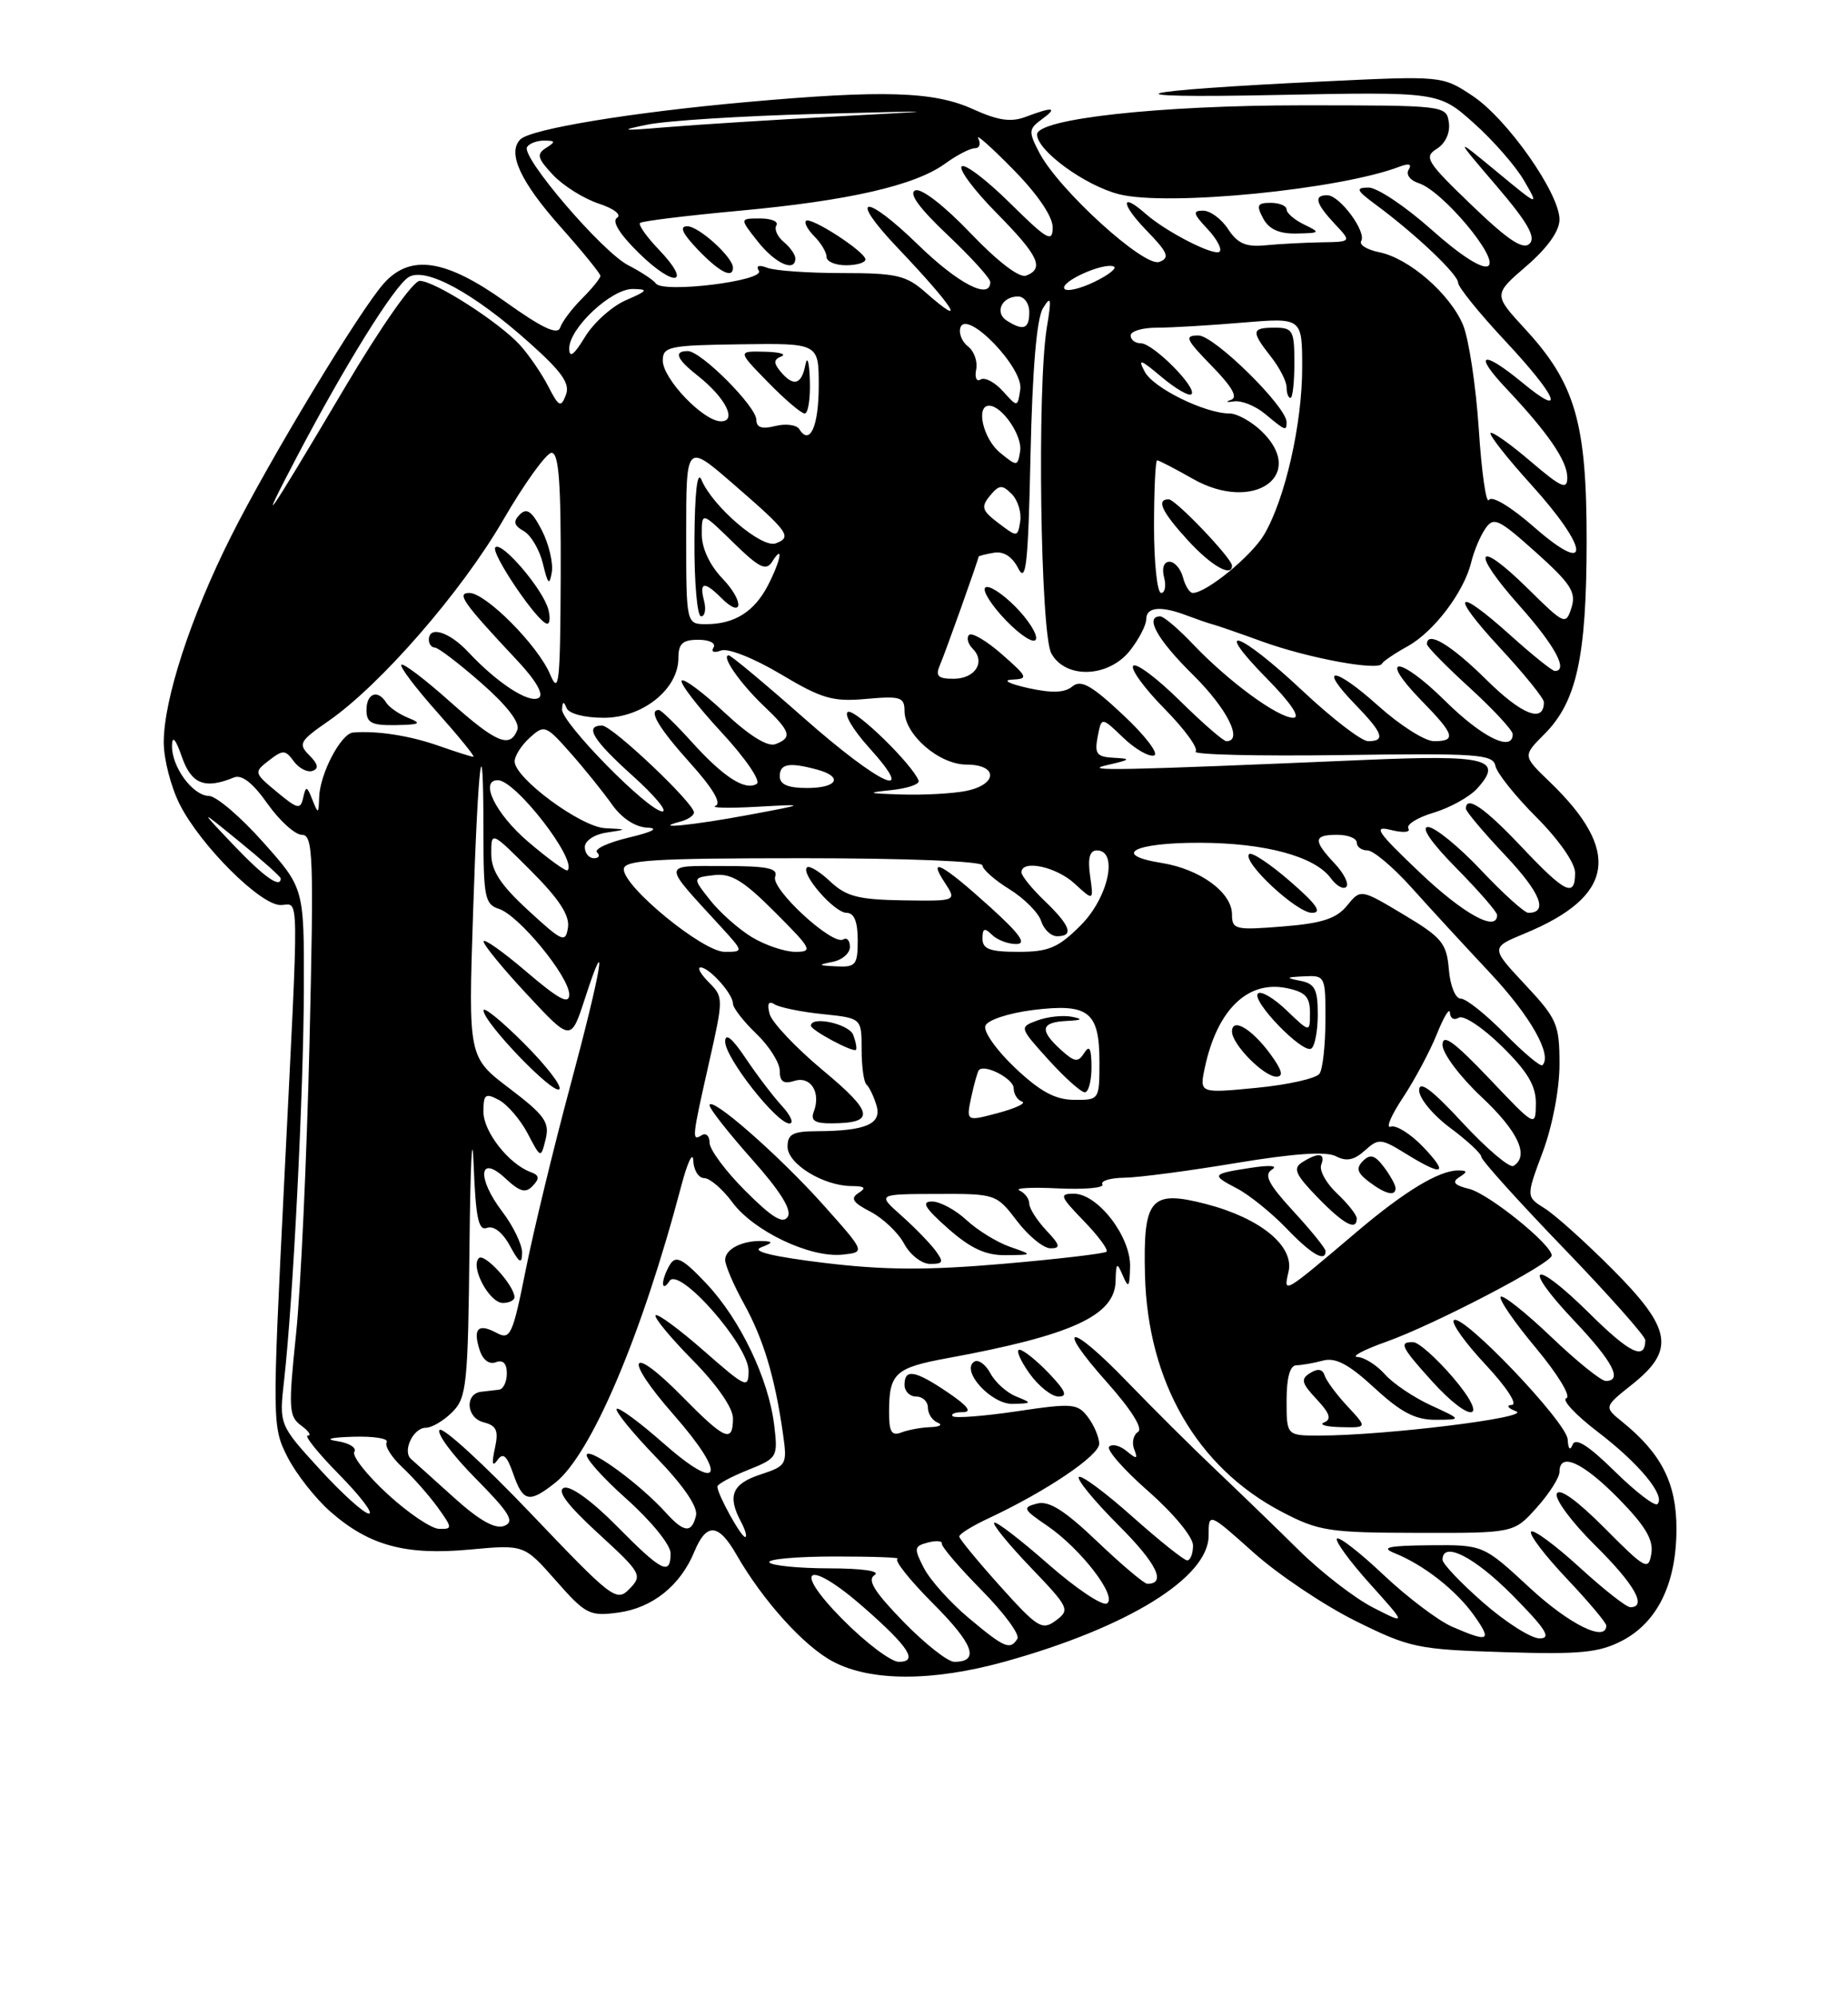 <?xml version="1.0" encoding="UTF-8" standalone="no"?>
<!DOCTYPE svg PUBLIC "-//W3C//DTD SVG 1.1//EN" "http://www.w3.org/Graphics/SVG/1.1/DTD/svg11.dtd" >
<svg xmlns="http://www.w3.org/2000/svg" xmlns:xlink="http://www.w3.org/1999/xlink" version="1.1" viewBox="0 0 237 256">
 <g >
 <path fill="currentColor"
d=" M 128.85 212.98 C 144.63 208.60 155.00 202.20 155.00 196.83 C 155.00 193.84 155.00 193.84 160.75 198.98 C 163.91 201.81 169.81 205.76 173.84 207.76 C 180.80 211.21 181.80 211.42 192.84 211.76 C 202.62 212.07 205.06 211.83 208.00 210.31 C 212.57 207.94 215.00 202.97 215.00 195.94 C 215.00 190.10 213.08 186.31 208.04 182.23 C 205.69 180.33 205.69 180.33 209.35 177.42 C 214.87 173.01 214.40 170.30 206.75 162.64 C 203.31 159.19 199.42 155.70 198.10 154.88 C 195.71 153.39 195.71 153.39 197.85 147.66 C 199.09 144.35 200.00 139.60 200.00 136.42 C 200.00 131.29 199.70 130.59 195.58 126.19 C 191.16 121.46 191.16 121.46 195.56 119.64 C 207.04 114.89 207.99 109.09 198.72 100.19 C 195.28 96.88 195.28 96.88 198.06 94.10 C 202.20 89.96 203.46 84.22 203.48 69.50 C 203.50 54.21 202.05 49.18 195.60 42.18 C 191.52 37.75 191.52 37.75 195.76 34.10 C 198.46 31.77 200.00 29.61 200.00 28.14 C 200.00 24.76 193.28 15.21 188.83 12.27 C 184.97 9.72 184.95 9.71 169.73 10.44 C 144.64 11.63 141.03 12.64 163.50 12.18 C 184.50 11.76 184.50 11.76 189.00 15.77 C 191.47 17.97 194.38 21.29 195.45 23.14 C 197.40 26.50 197.40 26.50 191.95 22.00 C 186.50 17.50 186.50 17.50 191.90 23.81 C 195.89 28.47 197.00 30.40 196.17 31.23 C 195.33 32.07 193.40 30.78 188.73 26.29 C 182.95 20.74 182.57 20.13 184.27 19.07 C 185.38 18.37 186.00 17.02 185.81 15.70 C 185.50 13.52 185.30 13.50 167.00 13.50 C 148.66 13.50 133.00 15.23 133.00 17.24 C 133.00 19.31 139.18 23.81 143.53 24.90 C 149.74 26.47 171.86 24.29 179.49 21.36 C 180.71 20.90 181.10 21.03 180.65 21.76 C 180.27 22.37 180.85 23.13 181.95 23.48 C 184.99 24.45 192.32 33.19 190.85 34.09 C 190.11 34.55 187.30 32.75 183.57 29.42 C 180.23 26.45 176.60 24.02 175.50 24.04 C 173.79 24.06 173.94 24.39 176.50 26.28 C 181.56 30.02 187.00 35.18 187.00 36.24 C 187.00 36.79 189.70 40.13 193.00 43.66 C 199.73 50.85 200.94 53.75 195.27 49.07 C 190.12 44.82 188.86 45.22 193.13 49.75 C 198.53 55.47 201.00 59.07 201.00 61.21 C 201.00 62.84 200.24 62.50 196.29 59.13 C 193.69 56.91 191.39 55.28 191.16 55.50 C 190.94 55.73 193.28 58.71 196.38 62.13 C 203.85 70.38 204.13 74.01 196.79 67.60 C 193.77 64.95 191.32 63.48 190.95 64.08 C 190.60 64.65 190.01 60.57 189.65 55.01 C 189.28 49.45 188.37 43.44 187.63 41.65 C 185.96 37.66 180.69 33.09 176.88 32.33 C 175.31 32.01 174.27 31.37 174.57 30.89 C 175.28 29.73 171.84 25.07 170.25 25.03 C 168.44 24.99 168.71 26.06 171.17 28.69 C 173.35 31.00 173.35 31.00 169.42 31.06 C 167.27 31.10 164.05 31.27 162.29 31.44 C 159.80 31.69 158.72 31.22 157.51 29.38 C 156.66 28.07 155.21 27.00 154.30 27.00 C 152.92 27.00 153.01 27.38 154.83 29.32 C 156.04 30.60 156.75 31.92 156.41 32.25 C 155.77 32.90 149.53 29.71 146.92 27.40 C 143.69 24.54 143.73 26.12 146.97 29.47 C 149.80 32.38 150.07 33.04 148.68 33.57 C 146.75 34.31 135.75 24.30 133.29 19.57 C 131.89 16.88 131.91 16.54 133.57 15.32 C 135.72 13.76 135.08 13.64 131.59 14.96 C 129.67 15.70 128.03 15.46 124.78 13.99 C 119.77 11.71 113.30 11.51 95.67 13.09 C 80.95 14.41 68.07 16.53 66.73 17.87 C 65.02 19.58 66.75 23.32 71.96 29.16 C 74.73 32.27 77.00 35.07 77.00 35.36 C 77.00 35.66 75.94 36.97 74.65 38.26 C 73.35 39.56 72.09 41.23 71.84 41.99 C 71.51 42.98 69.53 42.05 64.81 38.68 C 57.18 33.24 52.69 32.54 49.29 36.25 C 46.26 39.57 34.61 58.82 29.60 68.81 C 24.46 79.04 21.00 89.64 21.00 95.15 C 21.00 97.31 21.93 100.90 23.07 103.14 C 25.75 108.40 33.38 116.00 35.97 116.00 C 38.42 116.00 38.38 112.72 36.44 151.60 C 34.90 182.45 34.91 182.89 36.88 186.77 C 37.98 188.92 40.45 192.06 42.36 193.74 C 47.33 198.11 52.01 199.38 60.27 198.61 C 67.22 197.97 67.22 197.97 71.29 202.59 C 75.10 206.92 75.61 207.18 79.28 206.69 C 83.66 206.10 87.24 203.25 89.04 198.90 C 90.60 195.13 92.13 195.23 94.44 199.25 C 97.83 205.16 103.11 211.01 106.83 212.97 C 111.68 215.54 119.60 215.54 128.85 212.98 Z  M 167.25 28.78 C 166.01 28.18 165.00 27.31 165.00 26.85 C 165.00 26.38 164.08 26.00 162.96 26.00 C 161.24 26.00 161.09 26.30 162.00 28.00 C 162.74 29.39 164.05 29.98 166.29 29.93 C 169.33 29.87 169.38 29.81 167.25 28.78 Z  M 108.00 207.50 C 101.40 200.82 103.61 199.73 110.85 206.09 C 116.59 211.13 117.78 213.00 115.27 213.00 C 114.26 213.00 110.99 210.53 108.00 207.50 Z  M 115.86 207.86 C 112.11 204.00 111.18 202.50 112.17 201.87 C 112.96 201.37 110.58 201.02 106.31 201.02 C 102.35 201.01 98.91 200.66 98.66 200.25 C 98.41 199.84 102.21 199.50 107.10 199.50 C 112.00 199.50 115.60 199.63 115.11 199.80 C 114.62 199.96 116.68 202.54 119.67 205.54 C 124.87 210.74 125.69 213.00 122.38 213.00 C 121.55 213.00 118.62 210.69 115.86 207.86 Z  M 124.22 207.37 C 121.87 205.40 119.29 202.53 118.50 201.00 C 117.18 198.44 117.21 198.18 119.00 197.71 C 120.06 197.43 120.87 197.50 120.79 197.85 C 120.71 198.21 122.99 200.88 125.86 203.79 C 128.73 206.69 130.81 209.50 130.48 210.04 C 129.55 211.54 128.81 211.22 124.22 207.37 Z  M 186.23 208.50 C 184.44 207.72 180.50 204.74 177.47 201.89 C 174.45 199.03 171.75 196.92 171.46 197.21 C 171.18 197.49 173.07 200.09 175.68 202.99 C 180.41 208.25 180.41 208.25 176.12 206.06 C 173.76 204.86 169.46 201.54 166.57 198.69 C 163.68 195.83 158.88 191.20 155.91 188.38 C 152.93 185.56 147.83 180.49 144.57 177.11 C 137.17 169.44 135.13 169.50 141.98 177.19 C 145.08 180.67 146.62 183.12 145.95 183.53 C 145.35 183.90 145.13 184.90 145.45 185.74 C 145.95 187.03 145.79 187.07 144.50 186.00 C 143.65 185.29 142.64 185.03 142.25 185.42 C 141.86 185.80 144.12 188.38 147.27 191.14 C 150.50 193.98 153.00 197.00 153.00 198.08 C 153.00 199.14 152.66 200.00 152.25 200.00 C 151.84 199.99 148.67 197.46 145.20 194.37 C 141.74 191.29 138.66 189.01 138.36 189.31 C 138.06 189.61 140.34 192.39 143.43 195.48 C 148.35 200.39 149.63 203.00 147.14 203.00 C 146.74 203.00 143.85 200.56 140.73 197.59 C 136.50 193.56 134.52 192.31 132.98 192.72 C 131.09 193.21 131.20 193.45 134.27 195.54 C 138.59 198.48 143.36 204.66 141.96 205.52 C 141.39 205.88 137.99 203.60 134.41 200.46 C 130.84 197.32 127.73 194.94 127.50 195.17 C 127.27 195.40 129.39 197.99 132.21 200.93 C 137.11 206.04 137.25 206.34 135.42 207.70 C 133.65 209.01 133.08 208.66 128.27 203.31 C 125.40 200.12 123.04 197.25 123.02 196.94 C 123.01 196.62 124.69 195.58 126.75 194.62 C 134.17 191.15 141.00 186.55 140.97 185.04 C 140.95 184.19 140.30 182.65 139.51 181.62 C 138.20 179.88 137.51 179.83 130.40 180.89 C 126.16 181.52 122.47 181.80 122.18 181.52 C 121.90 181.23 122.48 181.00 123.47 181.00 C 124.71 181.00 124.13 180.22 121.60 178.50 C 117.36 175.63 116.00 175.38 116.00 177.50 C 116.00 178.32 116.67 179.00 117.50 179.00 C 118.33 179.00 119.00 179.64 119.00 180.42 C 119.00 181.20 119.56 182.06 120.25 182.34 C 120.94 182.62 120.52 182.88 119.33 182.92 C 118.14 182.96 116.45 183.27 115.58 183.61 C 114.33 184.09 114.00 183.51 114.02 180.86 C 114.04 176.02 114.83 175.30 121.50 174.08 C 137.43 171.16 142.96 168.63 143.07 164.23 C 143.13 161.80 143.24 161.72 144.00 163.50 C 144.73 165.19 144.87 165.01 144.93 162.33 C 145.01 158.48 140.78 153.00 137.71 153.00 C 135.81 153.00 135.94 153.34 138.99 156.49 C 140.84 158.40 142.16 160.18 141.91 160.43 C 141.65 160.68 135.68 161.38 128.63 161.99 C 118.89 162.83 113.40 162.80 105.73 161.87 C 99.14 161.07 96.32 160.39 97.58 159.89 C 99.15 159.28 99.19 159.13 97.83 159.07 C 95.25 158.96 93.00 160.08 93.00 161.48 C 93.00 162.18 94.09 164.72 95.42 167.12 C 97.91 171.64 99.36 176.46 100.40 183.67 C 100.98 187.74 100.91 187.87 97.50 189.00 C 93.88 190.19 93.25 191.74 95.04 195.07 C 95.60 196.13 95.84 197.00 95.56 197.00 C 95.03 197.00 92.00 191.51 92.00 190.54 C 92.00 190.23 93.75 189.28 95.90 188.42 C 99.70 186.90 99.78 186.77 99.29 182.68 C 98.57 176.72 94.94 169.14 90.61 164.54 C 87.59 161.34 86.70 160.87 85.95 162.04 C 85.45 162.84 85.03 163.95 85.03 164.50 C 85.03 165.05 85.41 164.91 85.86 164.19 C 87.08 162.28 96.00 172.41 96.00 175.69 C 96.00 178.03 95.68 177.88 90.27 173.14 C 87.12 170.38 84.34 168.33 84.08 168.58 C 83.83 168.84 85.95 171.41 88.81 174.31 C 91.92 177.46 94.00 180.45 94.00 181.78 C 94.00 185.00 92.99 184.58 87.54 179.04 C 80.69 172.08 79.83 173.86 86.42 181.36 C 93.35 189.26 92.48 191.52 85.03 184.94 C 82.02 182.29 79.34 180.32 79.09 180.58 C 78.83 180.84 81.10 183.63 84.14 186.78 C 87.65 190.41 89.52 193.14 89.26 194.25 C 88.72 196.55 87.72 196.46 85.40 193.89 C 82.21 190.36 75.95 185.72 75.27 186.39 C 74.92 186.74 77.19 189.31 80.32 192.10 C 83.50 194.93 86.00 198.01 86.00 199.08 C 86.00 202.02 84.88 201.46 79.08 195.58 C 75.92 192.38 73.16 190.39 72.33 190.70 C 71.38 191.07 72.76 192.91 76.72 196.54 C 82.25 201.61 82.42 201.91 80.74 203.64 C 79.06 205.37 78.55 204.97 68.07 193.98 C 62.06 187.68 56.80 182.86 56.38 183.28 C 55.96 183.71 58.03 186.50 60.99 189.49 C 65.40 193.95 66.05 195.04 64.66 195.58 C 63.50 196.02 61.47 194.88 58.23 191.96 C 55.63 189.61 53.15 187.39 52.72 187.01 C 51.57 186.02 52.99 183.00 54.61 183.00 C 55.37 183.00 56.90 182.10 58.00 181.00 C 59.85 179.15 60.02 177.51 60.21 159.75 C 60.32 149.16 60.56 144.42 60.74 149.20 C 61.01 156.13 61.36 157.80 62.46 157.38 C 63.30 157.06 64.47 157.97 65.39 159.67 C 66.59 161.89 66.93 162.09 66.96 160.59 C 66.98 159.55 65.84 157.17 64.43 155.32 C 61.11 150.97 61.41 147.85 64.83 151.05 C 66.68 152.77 67.41 152.97 68.33 151.99 C 69.23 151.04 69.16 150.63 68.06 150.23 C 65.26 149.21 62.00 145.06 62.00 142.51 C 62.00 140.24 62.24 140.06 63.99 140.99 C 65.08 141.58 66.74 143.51 67.67 145.28 C 69.36 148.50 69.36 148.50 69.98 146.00 C 70.51 143.85 69.85 142.93 65.33 139.50 C 60.06 135.50 60.06 135.50 60.67 117.00 C 61.32 97.14 62.00 91.94 62.00 106.77 C 62.00 114.96 62.20 115.93 63.98 116.49 C 66.54 117.31 73.00 125.17 73.00 127.47 C 73.00 128.81 71.66 128.09 67.50 124.54 C 64.48 121.96 62.01 120.22 62.02 120.67 C 62.02 121.13 64.55 124.20 67.63 127.50 C 73.22 133.50 73.22 133.50 75.01 128.00 C 78.13 118.40 77.14 124.30 73.14 139.16 C 71.02 147.05 68.45 157.63 67.44 162.68 C 65.75 171.12 65.45 171.78 63.71 170.85 C 61.33 169.57 60.63 170.26 61.50 173.00 C 61.91 174.30 62.73 174.93 63.59 174.60 C 64.51 174.25 65.00 174.75 65.00 176.03 C 65.00 177.11 64.55 178.06 64.00 178.12 C 63.45 178.19 62.44 178.31 61.76 178.38 C 59.59 178.59 59.77 181.71 61.99 182.29 C 63.70 182.73 63.97 183.35 63.46 185.67 C 63.04 187.60 63.14 188.07 63.79 187.15 C 64.51 186.13 65.00 186.55 65.82 188.90 C 67.08 192.52 67.86 192.69 71.19 190.06 C 75.83 186.42 82.32 171.15 87.37 152.00 C 88.17 148.97 88.86 147.51 88.91 148.75 C 88.96 149.99 89.59 151.00 90.31 151.00 C 91.03 151.00 92.66 152.40 93.92 154.10 C 96.65 157.80 103.89 161.24 108.03 160.81 C 111.00 160.50 111.00 160.50 105.60 154.45 C 99.94 148.11 91.00 140.29 91.00 141.68 C 91.01 142.13 93.45 145.23 96.42 148.57 C 100.05 152.64 101.57 155.07 101.03 155.95 C 100.43 156.93 99.02 156.07 95.61 152.66 C 93.07 150.13 91.00 147.34 91.00 146.47 C 91.00 145.60 90.55 145.16 90.00 145.50 C 88.69 146.31 88.73 145.94 90.94 136.16 C 92.79 127.97 92.79 127.79 90.91 125.91 C 89.86 124.86 89.38 124.00 89.85 124.00 C 90.96 124.00 94.00 127.39 94.00 128.64 C 94.00 129.18 95.35 130.92 97.00 132.50 C 98.65 134.08 100.00 136.22 100.00 137.25 C 100.00 138.64 100.49 138.98 101.88 138.54 C 103.97 137.88 105.31 140.02 104.36 142.50 C 103.93 143.62 104.51 144.00 106.64 143.98 C 112.29 143.95 112.08 142.63 105.54 137.19 C 102.06 134.29 98.98 131.03 98.70 129.96 C 98.35 128.64 98.56 128.24 99.34 128.73 C 99.98 129.13 102.75 129.70 105.50 129.98 C 110.50 130.50 110.50 130.50 110.50 134.50 C 110.50 136.70 110.78 138.72 111.12 139.00 C 111.45 139.28 112.03 140.46 112.39 141.63 C 113.15 144.06 111.09 144.96 104.75 144.99 C 101.69 145.00 101.00 145.36 101.00 146.97 C 101.00 149.18 105.57 151.99 109.20 152.02 C 110.92 152.03 111.15 152.25 110.10 152.91 C 109.02 153.60 109.37 154.14 111.64 155.31 C 113.25 156.15 115.19 157.99 115.95 159.41 C 116.72 160.84 118.21 162.00 119.29 162.00 C 120.98 162.00 121.07 161.77 119.94 160.25 C 119.22 159.29 117.25 157.27 115.57 155.78 C 112.50 153.05 112.50 153.05 120.13 153.03 C 127.69 153.00 127.79 153.03 130.43 156.50 C 131.90 158.43 133.83 160.00 134.73 160.00 C 136.06 160.00 135.97 159.59 134.17 157.69 C 132.98 156.41 132.00 154.88 132.00 154.27 C 132.00 153.66 131.44 152.91 130.75 152.59 C 130.06 152.27 132.29 152.15 135.69 152.32 C 139.10 152.48 141.66 152.25 141.38 151.81 C 141.11 151.36 142.37 150.98 144.19 150.95 C 146.01 150.93 152.45 150.08 158.50 149.07 C 165.93 147.84 170.09 147.55 171.33 148.20 C 172.67 148.90 173.67 148.70 175.03 147.47 C 176.80 145.88 177.10 145.90 180.32 147.89 C 185.10 150.84 185.87 150.52 182.48 146.97 C 180.88 145.31 179.03 144.16 178.36 144.41 C 177.69 144.67 178.39 142.99 179.92 140.69 C 181.44 138.39 183.41 134.70 184.29 132.50 C 185.17 130.30 185.92 129.09 185.95 129.81 C 185.98 130.53 186.49 130.81 187.09 130.44 C 187.69 130.07 190.17 131.71 192.59 134.09 C 195.92 137.36 196.99 139.16 196.97 141.46 C 196.93 144.49 196.92 144.49 190.97 138.22 C 186.45 133.48 185.00 132.43 185.00 133.93 C 185.00 135.03 187.25 138.02 190.00 140.60 C 194.69 144.99 196.17 148.16 194.10 149.44 C 193.61 149.74 190.69 147.27 187.60 143.94 C 183.63 139.65 182.00 138.43 182.00 139.75 C 182.00 140.78 183.79 142.94 185.98 144.56 C 188.16 146.18 189.96 147.85 189.98 148.28 C 189.99 148.71 194.72 153.96 200.50 159.95 C 206.28 165.94 211.00 171.26 211.00 171.76 C 211.00 174.42 209.04 173.49 203.83 168.33 C 196.59 161.17 194.97 161.97 201.89 169.29 C 206.85 174.53 208.14 177.00 205.93 177.00 C 205.33 177.00 202.18 174.45 198.92 171.34 C 195.66 168.23 192.75 165.92 192.46 166.21 C 192.17 166.50 194.20 169.46 196.98 172.78 C 199.77 176.13 201.52 178.99 200.88 179.21 C 200.25 179.42 202.07 181.36 204.91 183.53 C 210.21 187.57 213.63 191.71 212.56 192.78 C 212.23 193.11 209.77 191.22 207.09 188.59 C 203.75 185.30 202.06 184.22 201.69 185.15 C 201.36 185.99 201.12 185.75 201.05 184.50 C 200.93 182.28 187.47 168.20 186.45 169.22 C 186.09 169.58 187.93 172.15 190.54 174.93 C 193.21 177.79 194.67 180.03 193.89 180.07 C 193.12 180.11 193.37 180.48 194.45 180.90 C 196.44 181.68 177.54 184.00 169.19 184.00 C 165.00 184.00 165.00 184.00 165.00 179.50 C 165.00 176.57 165.44 175.00 166.25 174.99 C 166.94 174.98 168.48 174.71 169.67 174.39 C 171.28 173.96 172.97 174.85 176.28 177.90 C 179.68 181.04 181.52 181.99 184.11 181.98 C 187.50 181.96 187.50 181.96 183.50 180.12 C 181.30 179.11 178.64 177.32 177.60 176.14 C 176.55 174.96 174.97 173.97 174.10 173.93 C 173.22 173.89 174.88 173.01 177.80 171.97 C 183.94 169.79 199.00 161.94 199.00 160.92 C 199.00 159.52 190.96 153.03 188.43 152.39 C 186.50 151.91 186.16 151.51 187.15 150.88 C 188.24 150.19 188.21 150.03 187.00 150.02 C 184.58 150.01 180.17 152.67 174.14 157.77 C 164.49 165.95 164.58 165.90 165.25 163.00 C 166.01 159.71 161.64 156.13 154.66 154.32 C 147.54 152.48 146.59 153.60 146.84 163.47 C 147.20 177.15 153.54 188.11 164.38 193.77 C 169.11 196.25 170.43 196.45 181.83 196.47 C 194.16 196.50 194.16 196.50 197.08 193.23 C 198.69 191.44 200.00 189.38 200.00 188.65 C 200.00 186.07 202.97 187.40 207.54 192.04 C 210.99 195.55 212.07 197.35 211.78 199.12 C 211.42 201.35 211.03 201.14 205.77 195.84 C 202.24 192.30 199.96 190.66 199.65 191.46 C 199.39 192.16 201.60 195.14 204.58 198.08 C 209.61 203.05 211.29 206.00 209.08 206.00 C 208.57 206.00 205.63 203.69 202.55 200.87 C 199.46 198.05 196.67 195.99 196.36 196.31 C 196.04 196.63 198.08 199.32 200.89 202.29 C 203.70 205.26 206.00 207.99 206.00 208.35 C 206.00 210.55 201.27 208.22 196.17 203.50 C 190.23 198.00 190.23 198.00 183.37 198.06 C 178.02 198.11 177.02 198.34 178.85 199.07 C 182.57 200.56 186.74 203.82 189.03 207.04 C 191.38 210.34 190.97 210.56 186.23 208.50 Z  M 172.81 180.25 C 171.40 178.74 170.08 176.95 169.87 176.28 C 169.63 175.48 169.00 175.37 168.03 175.98 C 166.78 176.75 166.91 177.27 168.85 179.34 C 170.55 181.15 170.80 181.92 169.82 182.31 C 169.10 182.60 170.05 182.88 171.94 182.92 C 175.37 183.00 175.37 183.00 172.81 180.25 Z  M 186.32 176.53 C 184.22 174.08 181.94 172.05 181.25 172.03 C 179.36 171.98 179.68 172.64 183.62 177.00 C 188.70 182.63 191.17 182.20 186.32 176.53 Z  M 130.32 178.99 C 129.11 178.51 127.63 177.17 127.02 176.03 C 126.40 174.88 125.48 174.21 124.96 174.52 C 123.15 175.64 127.10 180.00 129.87 179.94 C 132.38 179.88 132.40 179.83 130.32 178.99 Z  M 134.50 176.00 C 132.92 174.35 131.23 173.00 130.74 173.00 C 130.26 173.00 130.83 174.35 132.00 176.00 C 133.17 177.65 134.86 179.00 135.76 179.00 C 136.97 179.00 136.65 178.25 134.50 176.00 Z  M 65.98 166.25 C 65.93 164.72 62.11 160.55 61.41 161.26 C 60.29 162.38 62.76 167.00 64.48 167.00 C 65.32 167.00 65.99 166.66 65.98 166.25 Z  M 129.50 159.80 C 127.85 159.22 125.35 157.68 123.95 156.38 C 122.54 155.07 120.55 154.00 119.53 154.00 C 118.11 154.00 118.60 154.82 121.58 157.46 C 124.50 160.03 126.40 160.91 129.00 160.88 C 132.50 160.84 132.50 160.84 129.50 159.80 Z  M 170.00 160.36 C 170.00 160.01 168.14 157.71 165.87 155.25 C 162.67 151.77 162.06 150.58 163.12 149.91 C 163.94 149.40 162.88 149.31 160.50 149.67 C 155.35 150.46 155.27 150.57 158.66 152.34 C 160.22 153.16 163.05 155.44 164.95 157.41 C 168.18 160.78 170.00 161.84 170.00 160.36 Z  M 174.00 156.17 C 174.00 155.72 172.86 154.28 171.47 152.97 C 170.08 151.67 169.17 150.01 169.44 149.30 C 170.02 147.78 169.10 147.65 167.01 148.97 C 165.78 149.75 166.11 150.52 168.96 153.46 C 172.32 156.92 174.00 157.83 174.00 156.17 Z  M 178.97 152.25 C 178.95 151.84 178.27 150.62 177.46 149.55 C 176.32 148.05 175.72 147.88 174.80 148.80 C 173.88 149.72 174.05 150.32 175.55 151.46 C 177.71 153.09 179.02 153.39 178.97 152.25 Z  M 100.28 141.75 C 99.14 140.51 97.04 137.75 95.61 135.61 C 93.89 133.05 93.00 132.33 93.00 133.51 C 93.00 135.59 99.61 144.00 101.24 144.00 C 101.85 144.00 101.42 142.99 100.28 141.75 Z  M 67.20 133.73 C 64.34 130.86 62.00 128.97 62.01 129.51 C 62.03 131.07 70.97 140.36 71.73 139.61 C 72.10 139.23 70.06 136.59 67.20 133.73 Z  M 109.42 132.64 C 108.87 131.23 104.00 130.17 104.00 131.47 C 104.00 132.04 109.39 134.93 109.77 134.56 C 109.92 134.41 109.76 133.55 109.42 132.64 Z  M 190.23 205.42 C 187.35 202.90 185.00 200.43 185.00 199.92 C 185.00 197.46 189.11 199.55 194.00 204.50 C 198.27 208.82 199.01 210.00 197.45 210.00 C 196.36 210.00 193.11 207.94 190.23 205.42 Z  M 49.68 191.48 C 47.03 189.04 45.12 186.61 45.44 186.09 C 45.77 185.57 44.79 184.95 43.27 184.72 C 41.56 184.46 42.35 184.24 45.31 184.15 C 47.95 184.07 49.88 184.38 49.59 184.85 C 49.30 185.32 50.22 186.79 51.63 188.10 C 53.04 189.42 55.08 191.74 56.17 193.25 C 58.03 195.85 58.04 196.00 56.32 195.96 C 55.32 195.94 52.33 193.92 49.68 191.48 Z  M 40.99 188.30 C 35.79 182.61 35.79 182.61 36.44 176.87 C 37.58 166.74 38.94 139.89 38.97 126.67 C 39.00 113.84 39.00 113.84 33.75 107.95 C 30.86 104.70 27.74 102.04 26.81 102.02 C 24.71 101.99 21.98 98.26 22.06 95.53 C 22.09 94.22 22.54 94.74 23.32 97.00 C 24.54 100.50 26.27 101.19 30.00 99.65 C 31.01 99.24 32.43 100.35 34.31 103.02 C 35.86 105.21 37.85 107.00 38.72 107.00 C 40.16 107.00 40.26 109.67 39.69 133.75 C 39.34 148.46 38.57 165.21 37.97 170.97 C 36.97 180.54 37.03 181.55 38.63 182.72 C 39.59 183.42 39.98 184.00 39.48 184.00 C 38.98 184.00 40.79 186.25 43.50 189.00 C 46.21 191.75 47.92 194.00 47.31 194.00 C 46.70 194.00 43.86 191.44 40.99 188.30 Z  M 124.56 140.62 C 124.93 138.91 125.37 137.35 125.54 137.16 C 126.29 136.33 130.00 138.27 130.00 139.48 C 130.00 140.23 130.48 140.99 131.07 141.19 C 131.66 141.39 130.29 142.04 128.02 142.65 C 123.90 143.75 123.90 143.75 124.56 140.62 Z  M 130.18 136.87 C 127.81 134.63 126.09 132.21 126.37 131.48 C 126.65 130.74 129.31 129.86 132.45 129.46 C 139.61 128.57 141.00 129.65 141.00 136.12 C 141.00 140.96 140.98 141.00 137.75 140.97 C 135.34 140.96 133.38 139.90 130.18 136.87 Z  M 139.98 136.75 C 139.97 134.37 139.72 133.89 139.05 134.96 C 138.26 136.21 137.82 136.15 136.06 134.56 C 133.28 132.04 133.47 131.03 136.75 130.86 C 138.78 130.76 138.97 130.62 137.45 130.32 C 136.33 130.10 134.35 130.31 133.05 130.79 C 130.70 131.66 130.70 131.66 134.46 135.83 C 136.54 138.12 138.63 140.00 139.12 140.00 C 139.60 140.00 139.99 138.54 139.98 136.75 Z  M 154.52 136.82 C 156.10 129.44 159.99 125.65 164.96 126.64 C 167.40 127.13 168.00 127.76 168.00 129.81 C 168.00 132.37 168.00 132.37 165.01 129.51 C 163.37 127.93 161.71 126.96 161.33 127.34 C 160.43 128.24 167.05 135.09 168.16 134.40 C 168.62 134.12 169.00 132.14 169.00 130.01 C 169.00 126.79 168.62 126.07 166.75 125.71 C 164.82 125.33 164.89 125.25 167.25 125.14 C 169.95 125.00 170.00 125.11 169.98 130.75 C 169.98 133.91 169.64 137.00 169.23 137.61 C 168.83 138.22 165.19 139.04 161.16 139.43 C 153.81 140.14 153.81 140.14 154.52 136.82 Z  M 162.88 135.05 C 160.50 131.83 158.00 130.38 158.00 132.22 C 158.00 133.86 162.09 138.00 163.70 138.00 C 164.66 138.00 164.41 137.13 162.88 135.05 Z  M 192.98 132.48 C 190.56 130.02 188.03 128.00 187.35 128.00 C 186.65 128.00 185.99 126.39 185.81 124.25 C 185.53 120.90 184.93 120.16 180.00 117.22 C 174.50 113.93 174.50 113.93 172.75 116.08 C 171.39 117.75 169.53 118.35 164.50 118.75 C 158.43 119.24 158.00 119.14 158.00 117.21 C 158.00 114.39 153.91 111.40 148.99 110.61 C 142.47 109.57 145.39 108.00 153.81 108.02 C 162.21 108.03 168.62 109.76 170.67 112.56 C 171.39 113.55 172.29 114.05 172.66 113.67 C 173.03 113.30 172.36 111.95 171.17 110.68 C 168.37 107.70 168.44 107.00 171.50 107.00 C 172.88 107.00 174.00 107.45 174.00 108.00 C 174.00 108.55 174.62 109.00 175.37 109.00 C 176.13 109.00 178.66 111.14 181.01 113.75 C 183.35 116.36 187.90 121.30 191.11 124.72 C 196.26 130.21 199.11 135.23 197.81 136.53 C 197.57 136.76 195.40 134.94 192.98 132.48 Z  M 165.44 112.95 C 162.87 110.72 160.51 109.16 160.20 109.47 C 159.24 110.42 166.28 117.00 168.26 117.00 C 169.61 117.00 168.85 115.90 165.44 112.95 Z  M 106.75 123.29 C 107.99 123.06 109.00 122.19 109.00 121.37 C 109.00 120.55 108.62 120.12 108.14 120.41 C 106.78 121.25 98.82 113.92 99.41 112.37 C 99.83 111.29 98.44 111.00 92.81 111.00 C 84.81 111.00 84.84 110.48 92.42 118.75 C 95.39 122.00 95.39 122.00 92.93 122.00 C 90.15 122.00 80.00 113.70 80.00 111.42 C 80.00 110.23 83.78 110.00 103.00 110.00 C 116.31 110.00 126.00 110.39 126.00 110.92 C 126.00 111.42 127.55 112.80 129.45 113.97 C 131.34 115.14 133.18 116.98 133.52 118.05 C 133.86 119.12 134.78 120.00 135.57 120.00 C 137.76 120.00 137.29 118.66 134.00 115.50 C 132.35 113.92 131.00 112.26 131.00 111.81 C 131.00 110.14 135.46 111.08 137.81 113.25 C 140.26 115.50 140.26 115.50 139.80 112.25 C 139.48 109.99 139.75 109.00 140.67 109.00 C 143.46 109.00 142.15 115.05 138.60 118.60 C 135.72 121.48 134.50 122.00 130.60 122.00 C 126.94 122.00 126.00 121.65 126.00 120.30 C 126.00 118.98 126.27 118.87 127.20 119.80 C 127.86 120.46 129.26 121.00 130.31 121.00 C 131.72 121.00 130.84 119.76 126.97 116.25 C 120.89 110.75 118.90 109.68 121.14 113.09 C 122.72 115.50 122.72 115.50 115.83 115.40 C 110.09 115.31 108.53 114.91 106.47 112.98 C 105.12 111.70 103.77 110.89 103.49 111.18 C 102.66 112.01 107.01 117.00 108.57 117.00 C 109.54 117.00 110.00 118.13 110.00 120.50 C 110.00 123.68 109.75 123.99 107.25 123.86 C 104.89 123.75 104.82 123.67 106.75 123.29 Z  M 96.41 120.11 C 94.71 119.07 92.30 116.94 91.06 115.36 C 88.80 112.50 88.80 112.50 91.56 112.17 C 93.76 111.90 95.34 112.86 99.39 116.92 C 104.11 121.64 104.30 122.00 101.99 122.00 C 100.62 121.99 98.11 121.14 96.41 120.11 Z  M 67.75 116.69 C 64.18 113.41 63.00 111.60 63.00 109.42 C 63.00 106.52 63.00 106.52 68.09 111.61 C 71.70 115.22 73.08 117.34 72.84 118.88 C 72.53 120.90 72.14 120.73 67.75 116.69 Z  M 182.06 111.81 C 176.59 106.61 176.03 105.79 178.39 106.38 C 179.95 106.77 180.93 106.69 180.62 106.19 C 180.31 105.70 181.78 104.78 183.87 104.16 C 185.96 103.53 188.47 102.14 189.44 101.07 C 192.87 97.28 190.72 96.73 175.12 97.40 C 143.31 98.76 138.53 98.86 142.00 98.06 C 145.00 97.38 145.13 97.24 142.89 97.13 C 140.65 97.02 140.35 96.64 140.77 94.44 C 141.26 91.87 141.26 91.87 144.05 94.55 C 145.58 96.02 147.37 97.04 148.01 96.83 C 148.65 96.62 146.87 94.28 144.04 91.64 C 139.96 87.81 138.62 87.07 137.52 87.99 C 136.52 88.81 134.88 88.86 131.81 88.18 C 129.41 87.64 128.51 87.17 129.78 87.11 C 131.92 87.01 131.83 86.79 128.50 83.87 C 126.54 82.14 124.64 81.03 124.28 81.38 C 123.93 81.74 124.13 82.53 124.74 83.14 C 126.44 84.84 125.07 87.00 122.29 87.00 C 120.28 87.00 119.94 86.65 120.54 85.25 C 121.23 83.66 125.49 71.71 125.50 71.35 C 125.50 71.26 126.38 71.03 127.44 70.85 C 128.70 70.62 129.82 71.34 130.59 72.86 C 131.59 74.81 131.86 72.30 132.16 58.36 C 132.40 47.33 132.95 40.81 133.76 39.50 C 134.80 37.81 134.88 38.21 134.25 42.00 C 132.99 49.59 133.43 81.20 134.83 83.75 C 136.66 87.07 142.18 86.86 144.93 83.37 C 146.07 81.92 147.00 80.12 147.00 79.37 C 147.00 77.79 148.87 77.62 152.18 78.88 C 153.46 79.36 154.95 79.88 155.50 80.02 C 156.05 80.16 158.97 81.17 162.00 82.27 C 167.84 84.37 176.77 86.02 177.23 85.07 C 177.38 84.76 178.85 83.76 180.50 82.85 C 183.88 80.99 187.75 75.89 188.68 72.06 C 189.02 70.65 189.83 68.72 190.48 67.77 C 191.55 66.20 192.17 66.49 196.97 70.79 C 201.46 74.81 202.16 75.91 201.54 77.88 C 200.81 80.16 200.66 80.09 195.92 75.42 C 189.29 68.89 188.53 70.53 194.88 77.65 C 199.42 82.75 201.18 86.00 199.40 86.00 C 199.07 86.00 196.54 83.97 193.79 81.50 C 186.62 75.05 185.81 75.95 192.39 83.06 C 195.48 86.39 198.00 89.51 198.00 90.00 C 198.00 92.73 195.19 91.64 190.62 87.12 C 186.06 82.62 183.00 80.79 183.00 82.57 C 183.00 82.89 185.47 85.41 188.50 88.17 C 191.53 90.94 194.00 93.61 194.00 94.10 C 194.00 96.45 190.06 94.51 185.31 89.81 C 179.38 83.96 176.60 83.96 182.31 89.81 C 186.56 94.15 186.81 95.00 183.90 95.00 C 182.74 95.00 179.53 92.96 176.76 90.47 C 171.09 85.38 168.92 85.26 173.82 90.31 C 177.37 93.97 177.73 95.00 175.46 95.00 C 174.61 95.00 170.81 92.08 167.00 88.50 C 158.89 80.89 155.30 79.69 162.50 87.00 C 165.55 90.10 166.83 92.00 165.86 92.00 C 163.89 92.00 157.56 87.36 153.05 82.62 C 151.16 80.63 149.25 79.00 148.80 79.00 C 146.75 79.00 148.43 82.00 153.00 86.50 C 157.36 90.80 159.48 95.00 157.28 95.00 C 156.89 95.00 154.20 92.66 151.31 89.81 C 148.41 86.95 145.73 84.94 145.34 85.33 C 144.94 85.72 146.74 88.20 149.33 90.83 C 151.93 93.46 153.73 95.94 153.33 96.33 C 152.94 96.73 161.35 96.93 172.03 96.78 C 189.48 96.53 191.48 96.67 191.78 98.16 C 191.96 99.08 194.34 102.05 197.06 104.77 C 199.91 107.62 202.00 110.62 202.00 111.86 C 202.00 115.10 200.77 114.51 195.09 108.50 C 190.37 103.51 188.00 101.89 188.00 103.65 C 188.00 104.01 190.28 106.71 193.06 109.65 C 197.57 114.43 198.60 117.00 196.00 117.00 C 195.51 117.00 192.77 114.53 189.91 111.50 C 187.05 108.47 184.00 106.00 183.14 106.00 C 182.17 106.00 183.57 108.03 186.78 111.28 C 189.65 114.19 192.00 116.89 192.00 117.28 C 192.00 119.53 187.69 117.16 182.06 111.81 Z  M 130.15 77.69 C 128.45 75.99 126.74 74.92 126.35 75.32 C 125.96 75.71 127.17 77.62 129.05 79.56 C 130.95 81.51 132.64 82.57 132.86 81.93 C 133.07 81.30 131.85 79.39 130.15 77.69 Z  M 29.96 108.32 C 25.50 103.63 25.50 103.63 30.75 107.91 C 33.64 110.26 36.00 112.37 36.00 112.59 C 36.00 113.93 33.87 112.42 29.96 108.32 Z  M 67.71 107.87 C 63.56 104.32 61.44 100.00 63.85 100.00 C 66.12 100.00 74.07 110.26 72.79 111.55 C 72.59 111.74 70.31 110.09 67.71 107.87 Z  M 75.00 108.57 C 75.00 107.77 76.22 106.95 77.75 106.72 C 80.50 106.30 80.50 106.30 77.60 106.15 C 74.48 105.99 66.00 99.73 66.00 97.59 C 66.00 96.89 66.87 95.52 67.94 94.55 C 69.81 92.86 70.00 92.93 73.19 96.54 C 75.01 98.60 77.40 101.57 78.50 103.13 C 79.72 104.86 81.47 106.01 83.00 106.08 C 84.58 106.15 83.72 106.62 80.66 107.35 C 77.99 107.98 76.15 108.84 76.57 109.25 C 76.99 109.66 76.81 110.00 76.17 110.00 C 75.53 110.00 75.00 109.35 75.00 108.57 Z  M 87.25 105.31 C 88.21 105.06 89.00 104.53 89.00 104.14 C 89.00 102.93 78.50 93.00 77.22 93.00 C 74.91 93.00 76.02 94.83 81.11 99.41 C 83.92 101.93 85.65 104.00 84.95 104.00 C 83.17 104.00 71.98 92.62 72.08 90.91 C 72.14 89.89 72.30 89.85 72.66 90.75 C 72.96 91.48 74.96 92.00 77.45 92.00 C 82.41 92.00 87.00 88.33 87.00 84.36 C 87.00 82.49 87.54 82.00 89.56 82.00 C 90.99 82.00 91.85 82.44 91.51 82.99 C 91.16 83.56 91.56 83.72 92.46 83.38 C 93.35 83.04 96.64 84.34 100.11 86.40 C 105.41 89.57 106.82 89.97 111.10 89.58 C 115.46 89.19 116.00 89.35 116.00 91.11 C 116.00 94.16 120.44 98.00 123.95 98.00 C 128.03 98.00 127.97 100.56 123.88 101.38 C 122.16 101.72 118.44 101.92 115.62 101.83 C 111.19 101.69 111.02 101.61 114.31 101.27 C 116.41 101.05 117.98 100.51 117.81 100.06 C 117.02 97.98 109.77 90.91 108.77 91.24 C 108.16 91.45 109.36 93.50 111.44 95.81 C 117.89 102.94 112.90 100.68 103.06 92.00 C 98.07 87.60 93.75 84.00 93.46 84.00 C 92.42 84.00 94.88 87.55 97.91 90.44 C 101.41 93.76 101.65 94.54 99.45 95.38 C 98.45 95.76 96.11 94.31 92.93 91.34 C 90.20 88.79 87.73 86.94 87.43 87.23 C 87.14 87.53 89.41 90.49 92.48 93.81 C 95.58 97.15 97.62 100.12 97.05 100.47 C 95.55 101.39 92.78 99.60 88.67 95.05 C 86.65 92.82 84.78 91.00 84.50 91.00 C 83.10 91.00 84.44 93.27 88.51 97.80 C 91.43 101.04 92.58 102.99 91.76 103.29 C 91.07 103.55 93.42 103.61 97.00 103.41 C 103.50 103.05 103.50 103.05 96.00 104.45 C 88.82 105.79 83.38 106.32 87.25 105.31 Z  M 35.50 101.50 C 32.55 99.05 32.54 98.98 34.49 97.47 C 36.29 96.08 36.59 96.09 37.67 97.57 C 38.33 98.47 39.41 99.03 40.07 98.81 C 40.92 98.53 40.80 97.94 39.67 96.81 C 38.21 95.35 38.42 94.98 42.12 92.42 C 48.80 87.79 59.19 75.85 64.50 66.70 C 67.25 61.96 70.06 58.07 70.73 58.04 C 71.67 58.01 71.95 61.87 71.91 73.75 C 71.85 87.65 71.69 89.14 70.54 86.41 C 68.97 82.71 62.30 76.00 60.19 76.00 C 58.50 76.00 59.40 77.27 66.31 84.63 C 68.75 87.23 69.78 89.02 69.09 89.45 C 67.86 90.21 63.76 87.54 60.08 83.60 C 57.63 80.98 55.00 80.15 55.00 82.00 C 55.00 82.55 55.35 83.00 55.77 83.00 C 56.19 83.00 58.87 85.04 61.72 87.54 C 65.01 90.42 66.70 92.61 66.35 93.54 C 65.41 95.97 63.66 95.24 57.65 89.88 C 54.49 87.06 51.71 84.96 51.47 85.20 C 51.23 85.44 53.31 88.19 56.10 91.32 C 58.88 94.44 60.96 97.00 60.71 97.00 C 60.46 97.00 58.45 96.36 56.25 95.59 C 52.57 94.29 48.31 93.63 45.28 93.89 C 43.72 94.03 41.02 99.18 40.93 102.20 C 40.86 104.36 40.81 104.38 40.06 102.50 C 39.36 100.72 39.23 100.69 38.88 102.25 C 38.54 103.80 38.17 103.72 35.50 101.50 Z  M 52.35 92.01 C 51.17 91.53 49.91 90.66 49.54 90.07 C 48.46 88.32 47.00 88.85 47.00 91.00 C 47.00 92.66 47.65 92.99 50.75 92.94 C 53.88 92.88 54.15 92.73 52.35 92.01 Z  M 70.32 78.11 C 69.65 75.54 64.36 69.34 63.53 70.15 C 62.86 70.81 68.96 79.83 70.16 79.94 C 70.52 79.97 70.59 79.15 70.32 78.11 Z  M 69.48 67.95 C 68.22 65.52 67.56 65.05 66.66 65.95 C 65.78 66.84 65.90 67.35 67.17 68.07 C 68.09 68.59 69.20 70.47 69.63 72.26 C 70.27 74.92 70.47 75.11 70.77 73.32 C 70.96 72.12 70.38 69.70 69.48 67.95 Z  M 100.00 99.50 C 100.00 97.89 101.18 97.67 104.75 98.63 C 108.19 99.55 107.43 101.00 103.50 101.00 C 101.06 101.00 100.00 100.55 100.00 99.50 Z  M 88.00 68.40 C 88.00 56.80 88.00 56.80 94.00 62.00 C 101.17 68.21 101.61 68.83 99.50 69.64 C 97.71 70.33 91.40 64.94 89.96 61.50 C 89.43 60.23 89.10 63.04 89.06 69.25 C 89.03 74.61 89.41 79.00 89.91 79.00 C 90.40 79.00 90.58 78.10 90.29 77.00 C 89.66 74.58 90.32 74.46 92.48 76.62 C 95.29 79.43 95.48 77.11 92.68 74.18 C 91.03 72.47 90.00 70.27 90.00 68.49 C 90.00 65.59 90.00 65.59 94.04 69.54 C 97.38 72.80 98.25 73.22 99.03 71.99 C 100.54 69.60 100.14 71.82 98.49 75.02 C 96.74 78.40 94.20 80.00 90.57 80.00 C 88.00 80.00 88.00 80.00 88.00 68.40 Z  M 148.00 67.50 C 148.00 62.83 148.18 59.00 148.40 59.00 C 148.62 59.00 150.68 60.07 152.99 61.38 C 160.81 65.82 167.75 60.87 161.69 55.17 C 160.41 53.98 158.62 53.00 157.71 53.00 C 154.56 53.00 147.94 49.76 146.82 47.66 C 145.88 45.91 146.24 46.02 148.98 48.33 C 150.78 49.84 152.50 50.83 152.80 50.53 C 153.59 49.74 147.89 44.00 146.31 44.00 C 145.59 44.00 145.00 43.55 145.00 43.00 C 145.00 42.45 146.51 42.00 148.35 42.00 C 150.19 42.00 155.14 41.71 159.35 41.35 C 167.00 40.71 167.00 40.71 167.00 47.14 C 167.00 54.31 164.82 63.92 162.14 68.49 C 160.54 71.24 154.72 76.00 152.97 76.00 C 152.56 76.00 152.00 75.10 151.71 74.00 C 151.42 72.90 150.64 72.00 149.98 72.00 C 149.26 72.00 148.98 72.81 149.29 74.00 C 149.58 75.10 149.40 76.00 148.91 76.00 C 148.41 76.00 148.00 72.17 148.00 67.50 Z  M 158.00 72.50 C 158.00 71.57 150.77 64.00 149.88 64.00 C 148.24 64.00 148.99 65.60 152.38 69.30 C 155.34 72.53 158.00 74.04 158.00 72.50 Z  M 165.00 54.11 C 165.00 52.12 155.72 43.00 153.70 43.00 C 151.85 43.00 152.05 43.47 155.41 46.91 C 158.03 49.59 158.80 50.95 157.86 51.26 C 157.11 51.51 157.29 51.59 158.25 51.45 C 159.22 51.30 161.02 52.03 162.25 53.06 C 164.87 55.24 165.00 55.29 165.00 54.11 Z  M 166.00 46.50 C 166.00 42.37 165.80 42.00 163.50 42.00 C 160.48 42.00 160.42 42.45 163.00 45.73 C 164.10 47.13 165.00 48.88 165.00 49.63 C 165.00 50.39 165.22 51.00 165.50 51.00 C 165.78 51.00 166.00 48.98 166.00 46.50 Z  M 128.05 67.05 C 125.92 65.44 125.78 64.97 126.96 63.54 C 128.14 62.12 128.52 62.09 129.75 63.32 C 130.53 64.10 131.02 65.68 130.84 66.83 C 130.51 68.88 130.46 68.88 128.05 67.05 Z  M 38.10 58.50 C 44.23 46.83 50.53 36.70 52.39 35.53 C 54.54 34.17 60.73 37.52 67.90 43.94 C 72.10 47.69 73.14 49.18 72.57 50.63 C 71.93 52.29 71.67 52.16 70.30 49.50 C 69.45 47.85 67.82 45.48 66.69 44.23 C 63.99 41.28 55.75 36.00 53.83 36.00 C 52.97 36.00 48.86 41.85 44.18 49.75 C 34.05 66.83 32.74 68.71 38.10 58.50 Z  M 128.25 58.02 C 126.09 56.25 125.10 52.00 126.85 52.00 C 128.51 52.00 131.15 55.87 130.83 57.84 C 130.51 59.80 130.44 59.81 128.25 58.02 Z  M 102.51 55.01 C 102.16 54.45 100.78 54.27 99.44 54.60 C 97.72 55.04 97.00 54.80 97.00 53.81 C 97.00 52.11 89.91 45.00 88.21 45.00 C 86.34 45.00 86.76 46.02 89.51 48.18 C 93.03 50.96 94.58 54.00 92.46 54.00 C 90.21 54.00 85.00 48.56 85.00 46.21 C 85.00 44.42 85.81 44.25 95.00 44.13 C 105.00 43.99 105.00 43.99 105.00 49.44 C 105.00 54.64 103.86 57.19 102.51 55.01 Z  M 103.86 48.75 C 103.79 46.41 103.53 45.51 103.29 46.75 C 102.80 49.33 101.75 49.61 100.08 47.60 C 99.19 46.52 99.22 46.07 100.21 45.68 C 100.92 45.39 99.95 45.12 98.05 45.08 C 94.59 45.00 94.59 45.00 98.50 49.00 C 100.65 51.20 102.76 53.00 103.20 53.00 C 103.64 53.00 103.94 51.09 103.86 48.75 Z  M 128.62 50.14 C 127.58 48.99 126.30 48.31 125.77 48.64 C 125.24 48.97 124.98 48.40 125.19 47.37 C 125.40 46.34 124.93 45.01 124.15 44.41 C 123.37 43.81 122.93 42.72 123.17 41.98 C 123.97 39.60 131.26 47.14 130.85 49.90 C 130.50 52.23 130.50 52.23 128.62 50.14 Z  M 73.00 44.67 C 73.00 42.06 78.42 36.99 81.17 37.04 C 83.20 37.07 83.09 37.26 80.27 38.48 C 78.49 39.25 76.13 41.37 75.02 43.19 C 73.61 45.51 73.01 45.96 73.00 44.67 Z  M 129.12 41.10 C 127.51 40.07 128.47 38.00 130.56 38.00 C 131.35 38.00 132.00 38.90 132.00 40.00 C 132.00 42.17 131.26 42.45 129.12 41.10 Z  M 118.69 37.47 C 116.22 35.29 114.96 35.00 108.03 35.00 C 103.70 35.00 99.38 34.70 98.42 34.33 C 97.32 33.91 96.91 34.05 97.32 34.71 C 98.12 36.00 85.04 37.61 84.12 36.34 C 83.78 35.88 82.18 34.82 80.57 34.00 C 77.22 32.28 66.81 20.12 67.59 18.85 C 67.88 18.38 68.88 18.01 69.81 18.02 C 71.24 18.03 71.28 18.17 70.03 18.96 C 68.78 19.75 68.92 20.29 70.92 22.42 C 72.23 23.81 74.86 25.46 76.77 26.09 C 78.75 26.74 79.76 27.53 79.13 27.92 C 78.43 28.35 79.48 30.04 81.99 32.49 C 86.55 36.94 88.81 36.50 84.50 32.00 C 82.93 30.36 81.84 28.82 82.08 28.58 C 82.32 28.34 88.02 27.64 94.74 27.02 C 108.82 25.73 117.35 23.78 121.21 20.97 C 122.70 19.89 124.41 19.00 125.02 19.00 C 125.62 19.00 125.82 18.44 125.46 17.75 C 125.10 17.06 127.10 18.83 129.90 21.68 C 133.04 24.86 135.00 27.73 135.00 29.14 C 135.00 31.15 134.32 30.76 129.52 26.02 C 126.51 23.05 123.73 20.94 123.33 21.33 C 122.94 21.73 124.95 24.41 127.81 27.31 C 133.20 32.77 133.98 34.41 131.59 35.33 C 130.73 35.66 127.93 33.51 124.46 29.88 C 121.15 26.41 118.18 24.10 117.39 24.40 C 116.49 24.75 117.85 26.64 121.52 30.11 C 124.53 32.96 127.00 35.67 127.00 36.15 C 127.00 38.50 122.89 36.38 117.72 31.35 C 110.83 24.65 108.67 25.00 115.12 31.77 C 122.38 39.40 124.21 42.32 118.69 37.47 Z  M 94.00 34.31 C 94.00 32.97 89.62 29.00 88.14 29.00 C 87.09 29.00 87.51 29.92 89.50 32.00 C 92.26 34.88 94.00 35.77 94.00 34.31 Z  M 102.00 33.12 C 102.00 32.64 101.33 31.69 100.51 31.01 C 99.69 30.33 99.27 29.37 99.57 28.89 C 99.87 28.40 98.93 28.00 97.48 28.00 C 94.85 28.00 94.85 28.00 97.17 30.94 C 99.41 33.78 102.00 34.95 102.00 33.12 Z  M 110.99 33.25 C 110.97 32.27 103.95 27.72 103.36 28.31 C 103.11 28.56 103.60 29.46 104.45 30.31 C 105.30 31.16 106.00 32.34 106.00 32.93 C 106.00 33.52 107.12 34.00 108.50 34.00 C 109.88 34.00 110.99 33.66 110.99 33.25 Z  M 136.50 37.00 C 135.95 36.11 141.45 33.63 142.82 34.15 C 143.32 34.34 142.21 35.23 140.35 36.13 C 138.49 37.03 136.76 37.42 136.50 37.00 Z  M 83.00 15.98 C 85.47 15.47 95.15 14.86 104.50 14.61 C 121.50 14.16 121.50 14.16 107.00 14.94 C 99.03 15.37 89.35 15.98 85.50 16.30 C 79.68 16.79 79.26 16.74 83.00 15.98 Z "/>
</g>
</svg>
